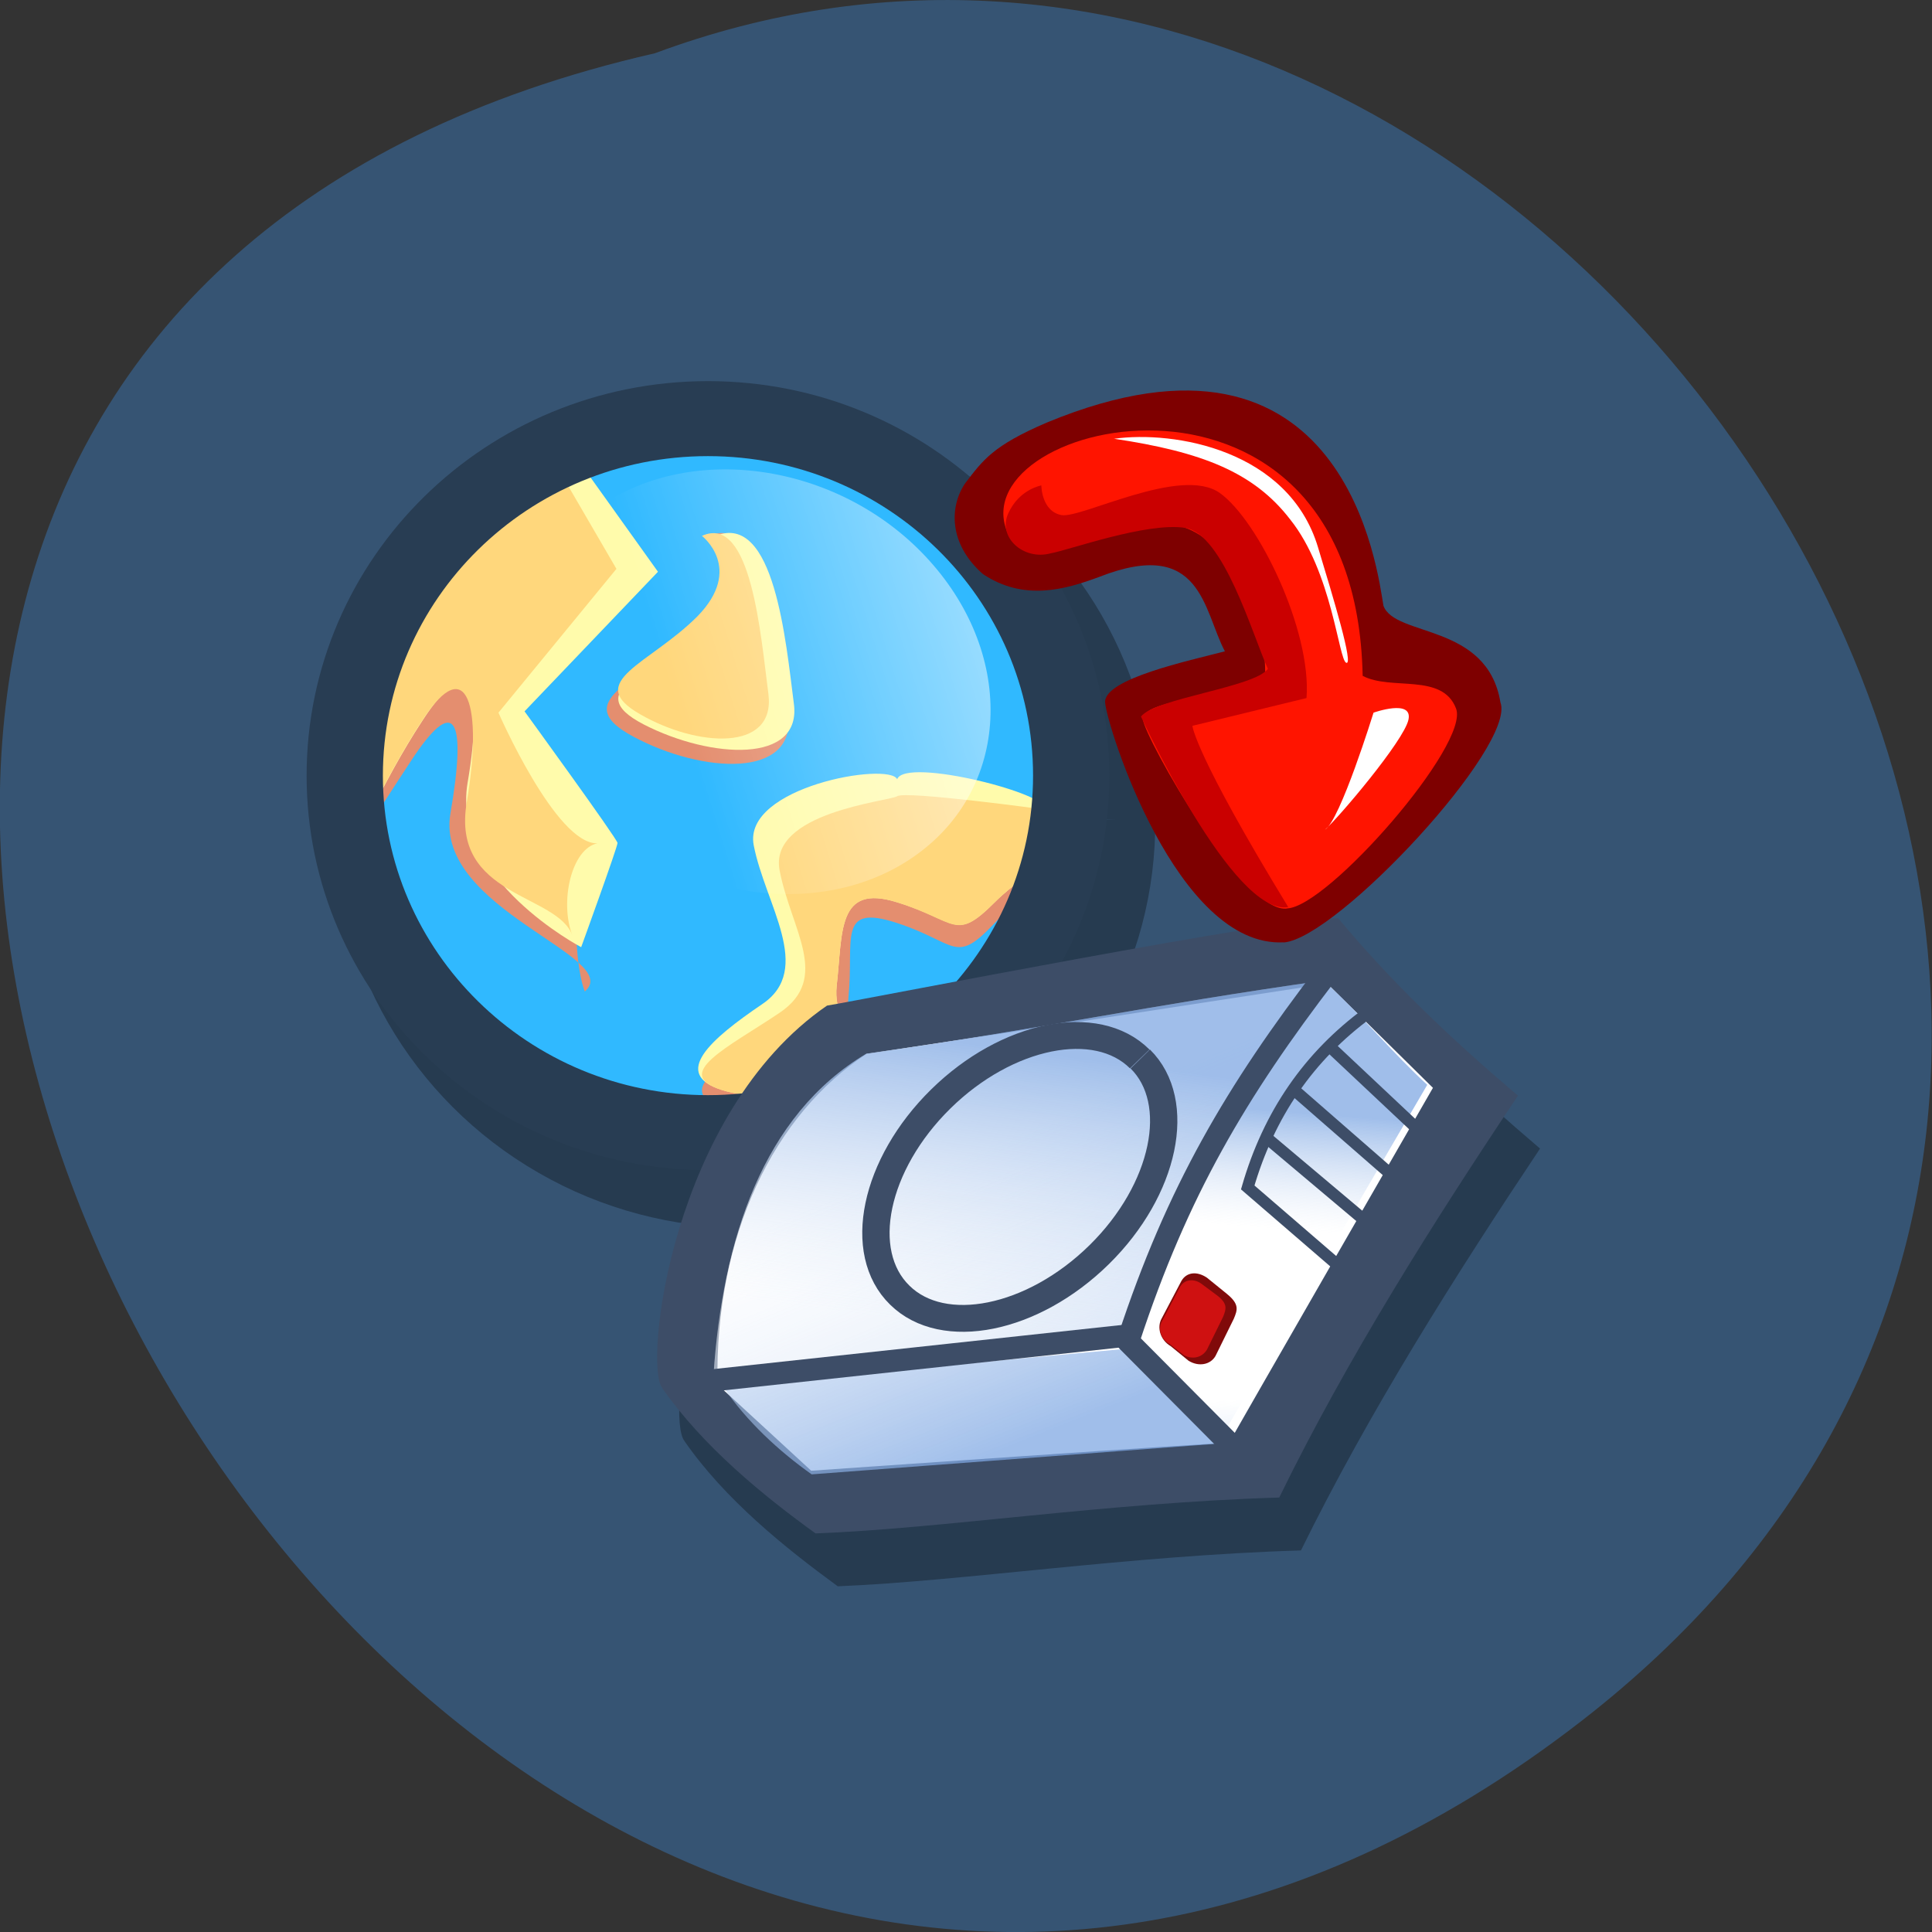<svg xmlns="http://www.w3.org/2000/svg" viewBox="0 0 16 16" xmlns:xlink="http://www.w3.org/1999/xlink"><rect x="0" y="0" width="16" height="16" fill="#333333" stroke="none"/><defs><linearGradient id="4" gradientUnits="userSpaceOnUse" x1="43.4" y1="124.64" x2="42.538" y2="116.73" gradientTransform="matrix(0.173 0 0 0.074 2.36 2.978)" xlink:href="#1"/><linearGradient id="5" gradientUnits="userSpaceOnUse" x1="45.546" y1="83.72" x2="43.24" y2="96.52" gradientTransform="matrix(0.173 0 0 0.074 2.36 2.978)" xlink:href="#1"/><linearGradient id="3" gradientUnits="userSpaceOnUse" x1="47.23" y1="86.69" x2="33.825" y2="57.58" gradientTransform="matrix(0.122 0 0 0.105 2.36 2.978)" xlink:href="#1"/><linearGradient id="1" gradientUnits="userSpaceOnUse" x1="52.699" y1="118.88" x2="27.752" y2="95.9" gradientTransform="matrix(0.184 0 0 0.07 2.36 2.978)"><stop stop-color="#7fa8e3" stop-opacity="0.741"/><stop offset="1" stop-color="#fff" stop-opacity="0.29"/></linearGradient><linearGradient id="0" gradientUnits="userSpaceOnUse" x1="28.25" y1="32.869" x2="68.36" y2="21.479" gradientTransform="matrix(0.124 0 0 0.113 2.325 2.853)"><stop stop-color="#fff" stop-opacity="0"/><stop offset="1" stop-color="#fff"/></linearGradient><linearGradient id="2" gradientUnits="userSpaceOnUse" x1="40.34" y1="84.21" x2="29.858" y2="114.36" gradientTransform="matrix(0.184 0 0 0.07 2.36 2.978)" xlink:href="#1"/></defs><path d="m 13.1 14.25 c -9.594 7.445 -19.559 -11.1 -7.676 -13.809 c 7.48 -2.781 14.789 8.289 7.676 13.809" fill="#365473"/><path d="m 83.83 45.41 c 0.154 -14.565 -7.53 -28.09 -20.13 -35.424 c -12.549 -7.334 -28.12 -7.334 -40.67 0 c -12.601 7.334 -20.284 20.859 -20.13 35.424 c -0.154 14.513 7.53 28.04 20.13 35.37 c 12.549 7.334 28.12 7.334 40.67 0 c 12.601 -7.334 20.284 -20.859 20.13 -35.37" transform="matrix(0.076 0 0 0.075 2.873 3.379)" stroke-opacity="0.302" fill="none" stroke="#000" stroke-width="8.5"/><g fill-rule="evenodd"><path d="m 8.641 6.469 c 0.012 -0.98 -0.512 -1.895 -1.375 -2.387 c -0.863 -0.496 -1.926 -0.496 -2.789 0 c -0.863 0.492 -1.387 1.406 -1.379 2.387 c -0.008 0.984 0.516 1.895 1.379 2.391 c 0.863 0.492 1.926 0.492 2.789 0 c 0.863 -0.496 1.387 -1.406 1.375 -2.391" fill="#30b9ff"/><path d="m 4.703 4.02 l 0.402 0.691 l -0.977 1.191 c 0 0 0.477 1.094 0.82 1.082 c -0.215 0.043 -0.215 0.945 -0.105 1.227 c 0.332 -0.285 -1.246 -0.68 -1.113 -1.473 c 0.137 -0.793 0.039 -0.996 -0.328 -0.434 c -0.371 0.563 -0.438 0.711 -0.402 0.445 c 0.031 -0.266 -0.082 -2.223 1.703 -2.73" fill="#e48e6f"/><path d="m 4.879 3.938 l 0.57 0.797 l -1.105 1.156 c 0 0 0.77 1.059 0.77 1.09 c 0 0.035 -0.301 0.863 -0.301 0.863 c 0 0 -1.074 -0.563 -0.941 -1.359 c 0.137 -0.793 0 -1.09 -0.367 -0.527 c -0.371 0.563 -0.539 1.059 -0.504 0.793 c 0.031 -0.266 0.168 -2.48 1.879 -2.813" fill="#fffbab"/><path d="m 4.703 4.02 l 0.402 0.691 l -0.977 1.191 c 0 0 0.477 1.094 0.82 1.082 c -0.215 0.043 -0.316 0.484 -0.207 0.766 c -0.121 -0.352 -1.012 -0.316 -0.875 -1.109 c 0.133 -0.793 0.004 -1.246 -0.363 -0.684 c -0.371 0.563 -0.539 1.059 -0.504 0.793 c 0.031 -0.266 -0.082 -2.223 1.703 -2.73" fill="#ffd77c"/><path d="m 5.863 4.441 c 0 0 0.426 0.305 -0.047 0.746 c -0.477 0.445 -1.141 0.609 -0.57 0.914 c 0.57 0.305 1.352 0.352 1.281 -0.188 c -0.07 -0.539 -0.168 -1.684 -0.664 -1.473" fill="#e48e6f"/><path d="m 5.93 4.438 c 0 0 0.414 0.289 -0.043 0.703 c -0.461 0.418 -1.105 0.574 -0.555 0.859 c 0.555 0.285 1.313 0.328 1.242 -0.176 c -0.066 -0.508 -0.16 -1.582 -0.645 -1.387" fill="#fffbaa"/><path d="m 5.813 4.438 c 0 0 0.352 0.27 -0.039 0.668 c -0.395 0.395 -0.945 0.539 -0.473 0.809 c 0.473 0.273 1.121 0.313 1.063 -0.164 c -0.063 -0.48 -0.141 -1.5 -0.551 -1.313" fill="#ffd77c"/><path d="m 8.641 6.711 c 0 0 -1.141 -0.164 -1.211 -0.117 c -0.07 0.047 -1.07 0.141 -0.973 0.652 c 0.094 0.516 0.426 0.937 0 1.242 c -0.43 0.305 -0.902 0.539 -0.477 0.68 c 0.43 0.137 1.023 -0.023 1.211 -0.188 c 0.191 -0.164 -0.211 -0.258 -0.164 -0.727 c 0.047 -0.469 -0.098 -0.773 0.402 -0.609 c 0.5 0.164 0.477 0.352 0.809 0 c 0.332 -0.352 0.617 -0.441 0.402 -0.934" fill="#e48e6f"/><path d="m 8.641 6.703 c 0.098 -0.117 -1.141 -0.438 -1.211 -0.25 c -0.07 -0.145 -1.281 0.063 -1.188 0.547 c 0.094 0.488 0.5 1.027 0.07 1.316 c -0.426 0.289 -0.758 0.578 -0.332 0.711 c 0.43 0.133 1.023 -0.023 1.211 -0.176 c 0.191 -0.156 -0.309 -0.246 -0.262 -0.688 c 0.051 -0.441 0 -0.848 0.5 -0.691 c 0.5 0.152 0.477 0.332 0.809 0 c 0.332 -0.332 0.617 -0.305 0.402 -0.77" fill="#fffbab"/><path d="m 8.641 6.703 c 0 0 -1.141 -0.156 -1.211 -0.109 c -0.07 0.043 -1.07 0.133 -0.973 0.617 c 0.094 0.488 0.426 0.887 0 1.176 c -0.43 0.289 -0.902 0.508 -0.477 0.641 c 0.43 0.133 1.023 -0.02 1.211 -0.176 c 0.191 -0.156 -0.309 -0.242 -0.262 -0.688 c 0.051 -0.441 0 -0.848 0.5 -0.691 c 0.5 0.156 0.477 0.332 0.809 0 c 0.332 -0.332 0.617 -0.305 0.402 -0.77" fill="#ffd77c"/></g><path d="m 55.01 30.517 c 0 13.933 -11.329 25.27 -25.278 25.27 c -13.949 0 -25.278 -11.339 -25.278 -25.27 c 0 -13.966 11.329 -25.27 25.278 -25.27 c 13.949 0 25.278 11.306 25.278 25.27" transform="matrix(0.119 0 0 0.117 2.325 2.853)" fill="none" stroke="#283d53" stroke-width="5.308"/><g fill-rule="evenodd"><path d="m 7.695 4.641 c 0.723 0.801 0.668 1.895 -0.121 2.449 c -0.789 0.555 -2.02 0.355 -2.738 -0.441 c -0.723 -0.797 -0.668 -1.895 0.121 -2.449 c 0.789 -0.551 2.02 -0.355 2.738 0.441" fill="url(#0)"/><path d="m 5.668 11.934 c 0.336 0.484 0.832 0.883 1.27 1.203 c 1.043 -0.043 2.406 -0.254 3.836 -0.297 c 0.566 -1.152 1.281 -2.281 1.98 -3.328 c -0.551 -0.469 -1.039 -0.93 -1.488 -1.469 c -0.395 -0.023 -3.941 0.676 -4.238 0.723 c -1.281 0.883 -1.52 2.984 -1.359 3.168" fill-opacity="0.302"/><path d="m 5.484 11.496 c 0.34 0.484 0.832 0.887 1.27 1.203 c 1.043 -0.039 2.406 -0.254 3.84 -0.297 c 0.563 -1.152 1.277 -2.281 1.977 -3.328 c -0.551 -0.469 -1.039 -0.93 -1.488 -1.469 c -0.395 -0.023 -3.941 0.676 -4.234 0.723 c -1.285 0.883 -1.523 2.984 -1.363 3.168" fill="#3d4d67"/><path d="m 5.941 11.465 c 0.258 0.238 0.52 0.477 0.777 0.715 c 0 0 3.473 -0.242 3.461 -0.23 c -0.012 0.012 1.688 -2.941 1.688 -2.941 c -0.293 -0.289 -0.582 -0.574 -0.875 -0.863 c -1.273 0.195 -2.543 0.391 -3.816 0.582 c -0.758 0.496 -1.258 1.492 -1.234 2.738" fill="#fff"/><path d="m 5.914 11.387 c 1.293 -0.137 2.141 -0.211 3.437 -0.348 c 0.398 -1.07 0.813 -2.125 1.637 -2.922 c -1.5 0.211 -2.313 0.398 -3.813 0.609 c -0.859 0.512 -1.191 1.543 -1.266 2.66" fill="url(#1)"/><path d="m 5.914 11.387 c 1.293 -0.137 2.141 -0.211 3.437 -0.348 c 0.398 -1.07 0.813 -2.125 1.637 -2.922 c -1.5 0.211 -2.313 0.398 -3.813 0.609 c -0.859 0.512 -1.191 1.543 -1.266 2.66" fill="url(#2)"/><path d="m 5.988 11.484 c 1.109 -0.102 2.148 -0.207 3.328 -0.313 c 0.273 0.262 0.547 0.523 0.82 0.781 c -1.137 0.086 -2.277 0.172 -3.414 0.258 c -0.266 -0.188 -0.539 -0.438 -0.734 -0.727" fill="url(#3)"/><path d="m 9.426 11.137 l 0.73 0.695 l 1.664 -2.848 l -0.828 -0.77" fill="url(#4)"/><path d="m 9.508 11.191 c 0.219 0.215 0.434 0.426 0.648 0.641 c 0.555 -0.949 1.109 -1.898 1.664 -2.848 c -0.277 -0.254 -0.535 -0.566 -0.813 -0.82 c -0.828 1.047 -1.367 2.188 -1.5 3.03" fill="url(#5)"/></g><g fill="none" stroke="#3d4d67" stroke-width="1.644" transform="matrix(0.114 0 0 0.112 2.36 2.978)"><path d="m 30.511 75.54 l 30.348 -3.339 l 8.187 8.383"/><path d="m 61.3 72.41 c 3.528 -10.923 7.81 -18.297 14.386 -27.03"/></g><g fill-rule="evenodd"><path d="m 9.621 10.918 c -0.043 0.074 -0.012 0.18 0.074 0.23 l 0.148 0.121 c 0.082 0.051 0.18 0.035 0.223 -0.039 l 0.152 -0.309 c 0.031 -0.074 0.047 -0.121 -0.059 -0.207 l -0.164 -0.133 c -0.082 -0.055 -0.168 -0.047 -0.211 0.027" fill="#800a0a"/><path d="m 9.625 10.938 c -0.039 0.066 -0.012 0.152 0.059 0.191 l 0.121 0.094 c 0.07 0.039 0.152 0.02 0.191 -0.047 l 0.133 -0.27 c 0.027 -0.066 0.039 -0.109 -0.047 -0.176 l -0.137 -0.102 c -0.066 -0.043 -0.141 -0.031 -0.176 0.035" fill="#cf1111"/></g><g fill="none" stroke="#3d4d67" transform="matrix(0.114 0 0 0.112 2.36 2.978)"><path d="m 62.13 51.713 c 3.151 3.165 1.815 9.67 -2.98 14.471 c -4.83 4.835 -11.338 6.157 -14.489 2.992 c -3.186 -3.165 -1.85 -9.67 2.98 -14.505 c 4.795 -4.8 11.304 -6.157 14.455 -2.957" stroke-width="1.985"/><g stroke-width="0.863"><path d="m 77.03 67.44 c -2.363 -2.087 -4.727 -4.139 -7.09 -6.227 c 1.541 -5.426 4.453 -9.705 8.735 -12.905"/><path d="m 71.2 57.45 l 7.467 6.4"/><path d="m 73.12 53.835 l 7.364 6.54"/><path d="m 75.62 50.53 l 6.508 6.227"/></g></g><g fill-rule="evenodd"><path d="m 10.633 7.805 c 0.445 -0.039 1.926 -1.629 1.793 -1.988 c -0.109 -0.66 -0.875 -0.539 -0.969 -0.801 c -0.047 -0.266 -0.301 -2.547 -2.789 -1.516 c -0.445 0.191 -0.527 0.309 -0.676 0.504 c -0.129 0.191 -0.137 0.5 0.148 0.75 c 0.34 0.227 0.68 0.129 0.965 0.023 c 0.848 -0.332 0.859 0.277 1.039 0.617 c -0.297 0.078 -1 0.227 -0.992 0.422 c 0.012 0.195 0.594 2.035 1.48 1.988" fill="#7e0000"/><path d="m 10.66 7.523 c 0.336 -0.012 1.516 -1.359 1.398 -1.656 c -0.113 -0.297 -0.539 -0.145 -0.773 -0.27 c -0.059 -2.879 -3.324 -2.129 -2.945 -1.195 c 0.199 0.508 1.047 -0.363 1.617 0.043 c 0.5 0.344 0.594 1.25 0.473 1.27 c -0.246 0.035 -0.98 0.082 -0.965 0.242 c 0.016 0.156 0.848 1.633 1.199 1.566" fill="#ff1400"/><g fill="#fff"><path d="m 9.223 3.633 c 0.73 0.109 1.16 0.277 1.461 0.668 c 0.348 0.434 0.402 1.164 0.465 1.188 c 0.063 0.023 -0.105 -0.531 -0.234 -0.957 c -0.242 -0.805 -1.188 -0.969 -1.691 -0.898"/><path d="m 10.973 6.871 c 0.109 -0.094 0.652 -0.734 0.691 -0.91 c 0.039 -0.176 -0.289 -0.059 -0.289 -0.059 c 0 0 -0.277 0.895 -0.402 0.969"/></g><path d="m 10.668 7.512 c -0.457 0.078 -1.219 -1.578 -1.219 -1.578 c 0.121 -0.152 0.941 -0.242 1.051 -0.395 c -0.125 -0.273 -0.367 -1.121 -0.688 -1.168 c -0.32 -0.047 -0.957 0.184 -1.109 0.211 c -0.23 0.063 -0.445 -0.137 -0.352 -0.332 c 0.09 -0.199 0.273 -0.23 0.273 -0.23 c 0 0 0 0.215 0.168 0.246 c 0.168 0.027 0.988 -0.41 1.309 -0.184 c 0.32 0.227 0.762 1.141 0.719 1.699 l -0.945 0.23 c 0 0 0.016 0.227 0.793 1.5" fill="#ca0000"/></g></svg>